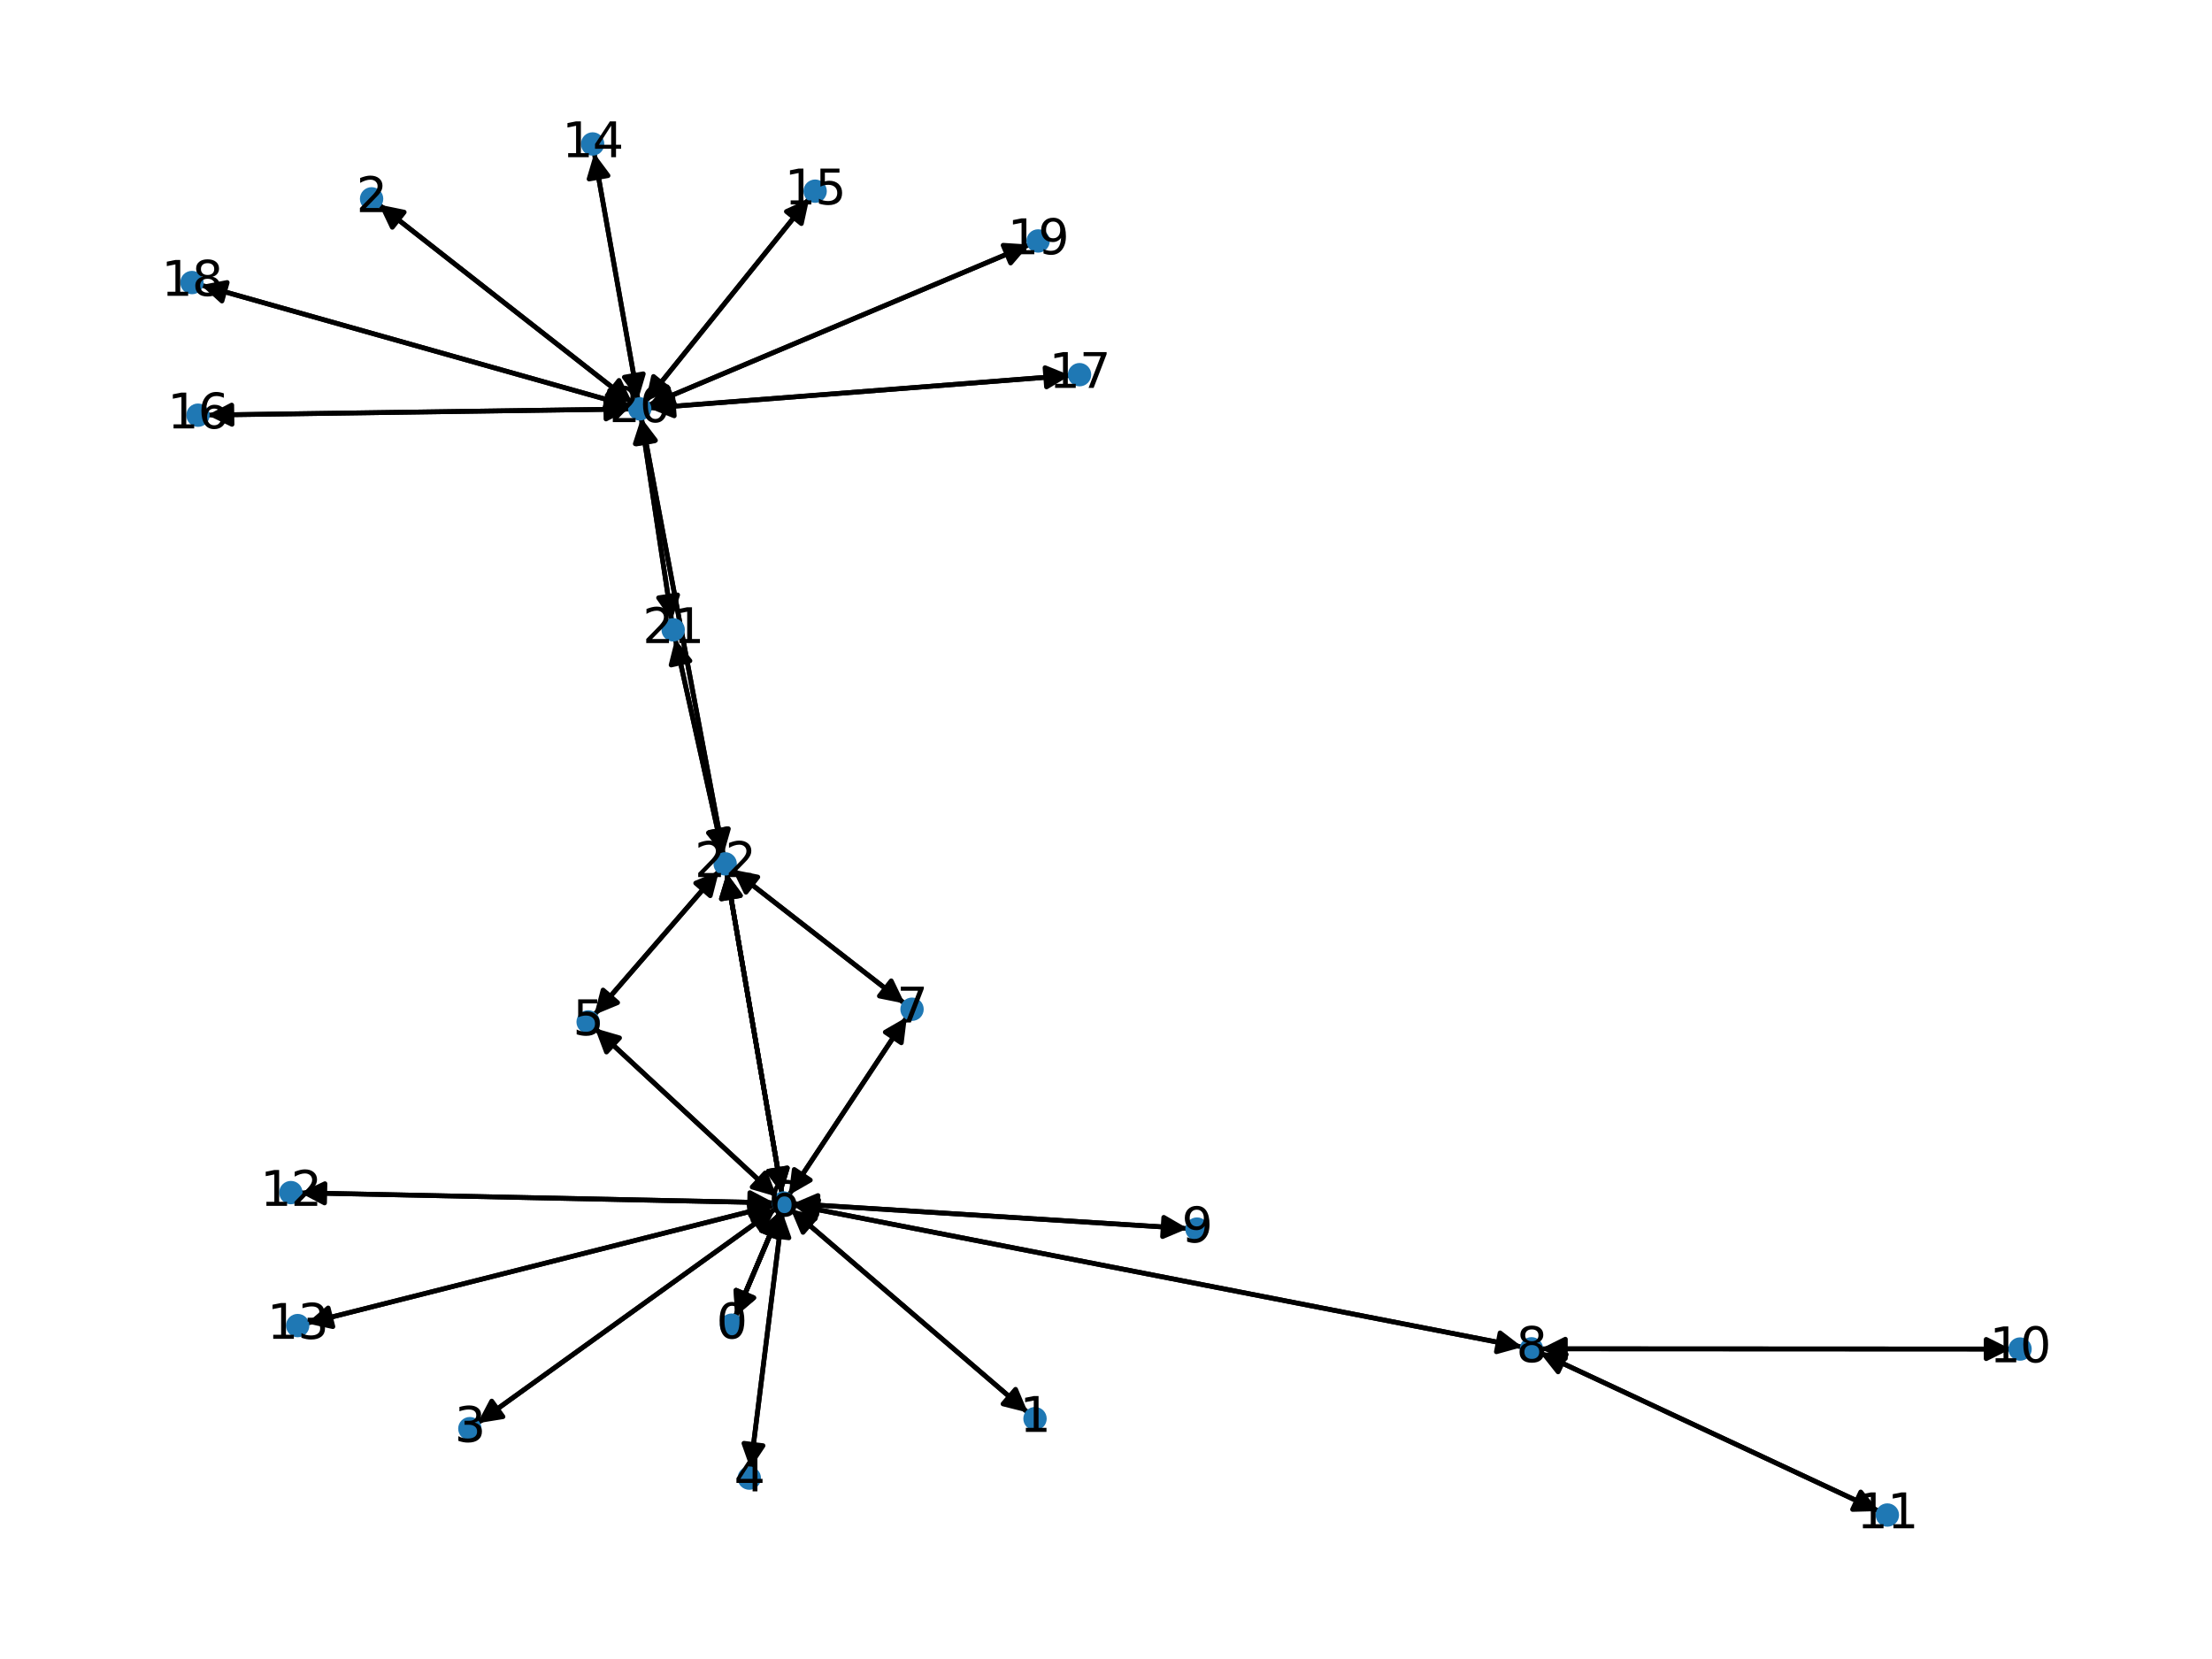 <?xml version="1.0" encoding="utf-8" standalone="no"?>
<!DOCTYPE svg PUBLIC "-//W3C//DTD SVG 1.1//EN"
  "http://www.w3.org/Graphics/SVG/1.1/DTD/svg11.dtd">
<svg xmlns:xlink="http://www.w3.org/1999/xlink" width="460.8pt" height="345.6pt" viewBox="0 0 460.8 345.6" xmlns="http://www.w3.org/2000/svg" version="1.1">
 <defs>
  <style type="text/css">*{stroke-linejoin: round; stroke-linecap: butt}</style>
 </defs>
 <g id="figure_1">
  <g id="patch_1">
   <path d="M 0 345.6 
L 460.8 345.6 
L 460.8 0 
L 0 0 
z
" style="fill: #ffffff"/>
  </g>
  <g id="axes_1">
   <g id="patch_2">
    <path d="M 153.168 274.279 
Q 157.82 263.336 162.034 253.421 
" clip-path="url(#pa94f94ed6a)" style="fill: none; stroke: #000000; stroke-linecap: round"/>
    <path d="M 158.629 256.32 
L 162.034 253.421 
L 162.31 257.885 
z
" clip-path="url(#pa94f94ed6a)" style="stroke: #000000; stroke-linecap: round"/>
   </g>
   <g id="patch_3">
    <path d="M 153.168 274.279 
Q 157.82 263.336 162.034 253.421 
" clip-path="url(#pa94f94ed6a)" style="fill: none; stroke: #000000; stroke-linecap: round"/>
    <path d="M 158.629 256.32 
L 162.034 253.421 
L 162.31 257.885 
z
" clip-path="url(#pa94f94ed6a)" style="stroke: #000000; stroke-linecap: round"/>
   </g>
   <g id="patch_4">
    <path d="M 214.144 294.273 
Q 189.422 273.071 165.548 252.598 
" clip-path="url(#pa94f94ed6a)" style="fill: none; stroke: #000000; stroke-linecap: round"/>
    <path d="M 167.282 256.72 
L 165.548 252.598 
L 169.886 253.683 
z
" clip-path="url(#pa94f94ed6a)" style="stroke: #000000; stroke-linecap: round"/>
   </g>
   <g id="patch_5">
    <path d="M 78.933 42.617 
Q 105.34 63.3 130.868 83.293 
" clip-path="url(#pa94f94ed6a)" style="fill: none; stroke: #000000; stroke-linecap: round"/>
    <path d="M 128.952 79.252 
L 130.868 83.293 
L 126.485 82.401 
z
" clip-path="url(#pa94f94ed6a)" style="stroke: #000000; stroke-linecap: round"/>
   </g>
   <g id="patch_6">
    <path d="M 99.457 296.483 
Q 130.558 274.11 160.753 252.391 
" clip-path="url(#pa94f94ed6a)" style="fill: none; stroke: #000000; stroke-linecap: round"/>
    <path d="M 156.338 253.103 
L 160.753 252.391 
L 158.674 256.35 
z
" clip-path="url(#pa94f94ed6a)" style="stroke: #000000; stroke-linecap: round"/>
   </g>
   <g id="patch_7">
    <path d="M 156.33 305.995 
Q 159.66 279.264 162.851 253.642 
" clip-path="url(#pa94f94ed6a)" style="fill: none; stroke: #000000; stroke-linecap: round"/>
    <path d="M 160.372 257.364 
L 162.851 253.642 
L 164.342 257.859 
z
" clip-path="url(#pa94f94ed6a)" style="stroke: #000000; stroke-linecap: round"/>
   </g>
   <g id="patch_8">
    <path d="M 123.793 211.421 
Q 136.795 196.418 149.064 182.26 
" clip-path="url(#pa94f94ed6a)" style="fill: none; stroke: #000000; stroke-linecap: round"/>
    <path d="M 144.933 183.973 
L 149.064 182.26 
L 147.956 186.592 
z
" clip-path="url(#pa94f94ed6a)" style="stroke: #000000; stroke-linecap: round"/>
   </g>
   <g id="patch_9">
    <path d="M 123.942 214.201 
Q 142.874 231.746 160.987 248.532 
" clip-path="url(#pa94f94ed6a)" style="fill: none; stroke: #000000; stroke-linecap: round"/>
    <path d="M 159.413 244.346 
L 160.987 248.532 
L 156.694 247.28 
z
" clip-path="url(#pa94f94ed6a)" style="stroke: #000000; stroke-linecap: round"/>
   </g>
   <g id="patch_10">
    <path d="M 162.472 252.39 
Q 157.821 263.333 153.607 273.248 
" clip-path="url(#pa94f94ed6a)" style="fill: none; stroke: #000000; stroke-linecap: round"/>
    <path d="M 157.012 270.349 
L 153.607 273.248 
L 153.331 268.784 
z
" clip-path="url(#pa94f94ed6a)" style="stroke: #000000; stroke-linecap: round"/>
   </g>
   <g id="patch_11">
    <path d="M 162.472 252.39 
Q 157.821 263.333 153.607 273.248 
" clip-path="url(#pa94f94ed6a)" style="fill: none; stroke: #000000; stroke-linecap: round"/>
    <path d="M 157.012 270.349 
L 153.607 273.248 
L 153.331 268.784 
z
" clip-path="url(#pa94f94ed6a)" style="stroke: #000000; stroke-linecap: round"/>
   </g>
   <g id="patch_12">
    <path d="M 164.697 251.868 
Q 189.419 273.069 213.293 293.543 
" clip-path="url(#pa94f94ed6a)" style="fill: none; stroke: #000000; stroke-linecap: round"/>
    <path d="M 211.559 289.421 
L 213.293 293.543 
L 208.955 292.457 
z
" clip-path="url(#pa94f94ed6a)" style="stroke: #000000; stroke-linecap: round"/>
   </g>
   <g id="patch_13">
    <path d="M 161.654 251.743 
Q 130.552 274.115 100.357 295.835 
" clip-path="url(#pa94f94ed6a)" style="fill: none; stroke: #000000; stroke-linecap: round"/>
    <path d="M 104.772 295.123 
L 100.357 295.835 
L 102.437 291.876 
z
" clip-path="url(#pa94f94ed6a)" style="stroke: #000000; stroke-linecap: round"/>
   </g>
   <g id="patch_14">
    <path d="M 162.99 252.53 
Q 159.66 279.261 156.469 304.883 
" clip-path="url(#pa94f94ed6a)" style="fill: none; stroke: #000000; stroke-linecap: round"/>
    <path d="M 158.948 301.16 
L 156.469 304.883 
L 154.979 300.666 
z
" clip-path="url(#pa94f94ed6a)" style="stroke: #000000; stroke-linecap: round"/>
   </g>
   <g id="patch_15">
    <path d="M 161.81 249.295 
Q 142.878 231.749 124.765 214.964 
" clip-path="url(#pa94f94ed6a)" style="fill: none; stroke: #000000; stroke-linecap: round"/>
    <path d="M 126.34 219.15 
L 124.765 214.964 
L 129.058 216.216 
z
" clip-path="url(#pa94f94ed6a)" style="stroke: #000000; stroke-linecap: round"/>
   </g>
   <g id="patch_16">
    <path d="M 164.299 248.996 
Q 176.61 230.426 188.303 212.789 
" clip-path="url(#pa94f94ed6a)" style="fill: none; stroke: #000000; stroke-linecap: round"/>
    <path d="M 184.426 215.018 
L 188.303 212.789 
L 187.76 217.228 
z
" clip-path="url(#pa94f94ed6a)" style="stroke: #000000; stroke-linecap: round"/>
   </g>
   <g id="patch_17">
    <path d="M 165.126 250.979 
Q 241.13 265.794 316.037 280.396 
" clip-path="url(#pa94f94ed6a)" style="fill: none; stroke: #000000; stroke-linecap: round"/>
    <path d="M 312.493 277.667 
L 316.037 280.396 
L 311.728 281.593 
z
" clip-path="url(#pa94f94ed6a)" style="stroke: #000000; stroke-linecap: round"/>
   </g>
   <g id="patch_18">
    <path d="M 165.161 250.731 
Q 206.289 253.326 246.302 255.85 
" clip-path="url(#pa94f94ed6a)" style="fill: none; stroke: #000000; stroke-linecap: round"/>
    <path d="M 242.436 253.602 
L 246.302 255.85 
L 242.184 257.594 
z
" clip-path="url(#pa94f94ed6a)" style="stroke: #000000; stroke-linecap: round"/>
   </g>
   <g id="patch_19">
    <path d="M 161.29 250.568 
Q 111.91 249.525 63.649 248.505 
" clip-path="url(#pa94f94ed6a)" style="fill: none; stroke: #000000; stroke-linecap: round"/>
    <path d="M 67.605 250.589 
L 63.649 248.505 
L 67.69 246.59 
z
" clip-path="url(#pa94f94ed6a)" style="stroke: #000000; stroke-linecap: round"/>
   </g>
   <g id="patch_20">
    <path d="M 161.354 251.082 
Q 112.621 263.376 64.972 275.397 
" clip-path="url(#pa94f94ed6a)" style="fill: none; stroke: #000000; stroke-linecap: round"/>
    <path d="M 69.34 276.357 
L 64.972 275.397 
L 68.361 272.479 
z
" clip-path="url(#pa94f94ed6a)" style="stroke: #000000; stroke-linecap: round"/>
   </g>
   <g id="patch_21">
    <path d="M 162.9 248.699 
Q 157.146 215.281 151.581 182.964 
" clip-path="url(#pa94f94ed6a)" style="fill: none; stroke: #000000; stroke-linecap: round"/>
    <path d="M 150.289 187.245 
L 151.581 182.964 
L 154.231 186.567 
z
" clip-path="url(#pa94f94ed6a)" style="stroke: #000000; stroke-linecap: round"/>
   </g>
   <g id="patch_22">
    <path d="M 162.9 248.699 
Q 157.146 215.281 151.581 182.964 
" clip-path="url(#pa94f94ed6a)" style="fill: none; stroke: #000000; stroke-linecap: round"/>
    <path d="M 150.289 187.245 
L 151.581 182.964 
L 154.231 186.567 
z
" clip-path="url(#pa94f94ed6a)" style="stroke: #000000; stroke-linecap: round"/>
   </g>
   <g id="patch_23">
    <path d="M 188.922 211.855 
Q 176.611 230.425 164.918 248.062 
" clip-path="url(#pa94f94ed6a)" style="fill: none; stroke: #000000; stroke-linecap: round"/>
    <path d="M 168.795 245.833 
L 164.918 248.062 
L 165.461 243.623 
z
" clip-path="url(#pa94f94ed6a)" style="stroke: #000000; stroke-linecap: round"/>
   </g>
   <g id="patch_24">
    <path d="M 188.464 209.053 
Q 170.527 195.097 153.472 181.828 
" clip-path="url(#pa94f94ed6a)" style="fill: none; stroke: #000000; stroke-linecap: round"/>
    <path d="M 155.401 185.863 
L 153.472 181.828 
L 157.858 182.706 
z
" clip-path="url(#pa94f94ed6a)" style="stroke: #000000; stroke-linecap: round"/>
   </g>
   <g id="patch_25">
    <path d="M 317.139 280.611 
Q 241.135 265.795 166.229 251.194 
" clip-path="url(#pa94f94ed6a)" style="fill: none; stroke: #000000; stroke-linecap: round"/>
    <path d="M 169.772 253.922 
L 166.229 251.194 
L 170.537 249.996 
z
" clip-path="url(#pa94f94ed6a)" style="stroke: #000000; stroke-linecap: round"/>
   </g>
   <g id="patch_26">
    <path d="M 320.971 280.981 
Q 369.925 281.005 417.76 281.028 
" clip-path="url(#pa94f94ed6a)" style="fill: none; stroke: #000000; stroke-linecap: round"/>
    <path d="M 413.761 279.026 
L 417.76 281.028 
L 413.759 283.026 
z
" clip-path="url(#pa94f94ed6a)" style="stroke: #000000; stroke-linecap: round"/>
   </g>
   <g id="patch_27">
    <path d="M 320.787 281.798 
Q 356.101 298.295 390.401 314.317 
" clip-path="url(#pa94f94ed6a)" style="fill: none; stroke: #000000; stroke-linecap: round"/>
    <path d="M 387.624 310.812 
L 390.401 314.317 
L 385.931 314.437 
z
" clip-path="url(#pa94f94ed6a)" style="stroke: #000000; stroke-linecap: round"/>
   </g>
   <g id="patch_28">
    <path d="M 247.421 255.92 
Q 206.292 253.326 166.28 250.802 
" clip-path="url(#pa94f94ed6a)" style="fill: none; stroke: #000000; stroke-linecap: round"/>
    <path d="M 170.146 253.05 
L 166.28 250.802 
L 170.398 249.058 
z
" clip-path="url(#pa94f94ed6a)" style="stroke: #000000; stroke-linecap: round"/>
   </g>
   <g id="patch_29">
    <path d="M 418.878 281.029 
Q 369.925 281.005 322.089 280.982 
" clip-path="url(#pa94f94ed6a)" style="fill: none; stroke: #000000; stroke-linecap: round"/>
    <path d="M 326.088 282.984 
L 322.089 280.982 
L 326.09 278.984 
z
" clip-path="url(#pa94f94ed6a)" style="stroke: #000000; stroke-linecap: round"/>
   </g>
   <g id="patch_30">
    <path d="M 391.417 314.792 
Q 356.104 298.296 321.803 282.273 
" clip-path="url(#pa94f94ed6a)" style="fill: none; stroke: #000000; stroke-linecap: round"/>
    <path d="M 324.581 285.778 
L 321.803 282.273 
L 326.274 282.154 
z
" clip-path="url(#pa94f94ed6a)" style="stroke: #000000; stroke-linecap: round"/>
   </g>
   <g id="patch_31">
    <path d="M 62.531 248.481 
Q 111.91 249.525 160.172 250.545 
" clip-path="url(#pa94f94ed6a)" style="fill: none; stroke: #000000; stroke-linecap: round"/>
    <path d="M 156.215 248.461 
L 160.172 250.545 
L 156.131 252.46 
z
" clip-path="url(#pa94f94ed6a)" style="stroke: #000000; stroke-linecap: round"/>
   </g>
   <g id="patch_32">
    <path d="M 63.886 275.67 
Q 112.619 263.377 160.268 251.356 
" clip-path="url(#pa94f94ed6a)" style="fill: none; stroke: #000000; stroke-linecap: round"/>
    <path d="M 155.901 250.395 
L 160.268 251.356 
L 156.879 254.274 
z
" clip-path="url(#pa94f94ed6a)" style="stroke: #000000; stroke-linecap: round"/>
   </g>
   <g id="patch_33">
    <path d="M 123.792 31.9 
Q 128.361 57.583 132.735 82.165 
" clip-path="url(#pa94f94ed6a)" style="fill: none; stroke: #000000; stroke-linecap: round"/>
    <path d="M 134.003 77.877 
L 132.735 82.165 
L 130.065 78.577 
z
" clip-path="url(#pa94f94ed6a)" style="stroke: #000000; stroke-linecap: round"/>
   </g>
   <g id="patch_34">
    <path d="M 168.59 41.335 
Q 151.537 62.502 135.185 82.798 
" clip-path="url(#pa94f94ed6a)" style="fill: none; stroke: #000000; stroke-linecap: round"/>
    <path d="M 139.252 80.937 
L 135.185 82.798 
L 136.137 78.428 
z
" clip-path="url(#pa94f94ed6a)" style="stroke: #000000; stroke-linecap: round"/>
   </g>
   <g id="patch_35">
    <path d="M 43.178 86.463 
Q 87.255 85.833 130.214 85.218 
" clip-path="url(#pa94f94ed6a)" style="fill: none; stroke: #000000; stroke-linecap: round"/>
    <path d="M 126.186 83.276 
L 130.214 85.218 
L 126.243 87.275 
z
" clip-path="url(#pa94f94ed6a)" style="stroke: #000000; stroke-linecap: round"/>
   </g>
   <g id="patch_36">
    <path d="M 222.956 78.202 
Q 179.078 81.613 136.314 84.938 
" clip-path="url(#pa94f94ed6a)" style="fill: none; stroke: #000000; stroke-linecap: round"/>
    <path d="M 140.457 86.622 
L 136.314 84.938 
L 140.147 82.634 
z
" clip-path="url(#pa94f94ed6a)" style="stroke: #000000; stroke-linecap: round"/>
   </g>
   <g id="patch_37">
    <path d="M 41.851 59.388 
Q 86.628 72.018 130.328 84.345 
" clip-path="url(#pa94f94ed6a)" style="fill: none; stroke: #000000; stroke-linecap: round"/>
    <path d="M 127.021 81.334 
L 130.328 84.345 
L 125.935 85.184 
z
" clip-path="url(#pa94f94ed6a)" style="stroke: #000000; stroke-linecap: round"/>
   </g>
   <g id="patch_38">
    <path d="M 214.468 50.951 
Q 174.762 67.686 136.087 83.987 
" clip-path="url(#pa94f94ed6a)" style="fill: none; stroke: #000000; stroke-linecap: round"/>
    <path d="M 140.55 84.277 
L 136.087 83.987 
L 138.996 80.591 
z
" clip-path="url(#pa94f94ed6a)" style="stroke: #000000; stroke-linecap: round"/>
   </g>
   <g id="patch_39">
    <path d="M 131.746 83.981 
Q 105.338 63.298 79.811 43.305 
" clip-path="url(#pa94f94ed6a)" style="fill: none; stroke: #000000; stroke-linecap: round"/>
    <path d="M 81.727 47.346 
L 79.811 43.305 
L 84.193 44.197 
z
" clip-path="url(#pa94f94ed6a)" style="stroke: #000000; stroke-linecap: round"/>
   </g>
   <g id="patch_40">
    <path d="M 132.93 83.265 
Q 128.361 57.582 123.987 33 
" clip-path="url(#pa94f94ed6a)" style="fill: none; stroke: #000000; stroke-linecap: round"/>
    <path d="M 122.719 37.288 
L 123.987 33 
L 126.657 36.587 
z
" clip-path="url(#pa94f94ed6a)" style="stroke: #000000; stroke-linecap: round"/>
   </g>
   <g id="patch_41">
    <path d="M 134.485 83.666 
Q 151.539 62.5 167.891 42.204 
" clip-path="url(#pa94f94ed6a)" style="fill: none; stroke: #000000; stroke-linecap: round"/>
    <path d="M 163.824 44.064 
L 167.891 42.204 
L 166.938 46.573 
z
" clip-path="url(#pa94f94ed6a)" style="stroke: #000000; stroke-linecap: round"/>
   </g>
   <g id="patch_42">
    <path d="M 131.335 85.202 
Q 87.258 85.833 44.3 86.447 
" clip-path="url(#pa94f94ed6a)" style="fill: none; stroke: #000000; stroke-linecap: round"/>
    <path d="M 48.328 88.39 
L 44.3 86.447 
L 48.271 84.39 
z
" clip-path="url(#pa94f94ed6a)" style="stroke: #000000; stroke-linecap: round"/>
   </g>
   <g id="patch_43">
    <path d="M 135.202 85.024 
Q 179.08 81.613 221.844 78.288 
" clip-path="url(#pa94f94ed6a)" style="fill: none; stroke: #000000; stroke-linecap: round"/>
    <path d="M 217.701 76.604 
L 221.844 78.288 
L 218.011 80.592 
z
" clip-path="url(#pa94f94ed6a)" style="stroke: #000000; stroke-linecap: round"/>
   </g>
   <g id="patch_44">
    <path d="M 131.405 84.649 
Q 86.629 72.019 42.929 59.692 
" clip-path="url(#pa94f94ed6a)" style="fill: none; stroke: #000000; stroke-linecap: round"/>
    <path d="M 46.236 62.703 
L 42.929 59.692 
L 47.322 58.853 
z
" clip-path="url(#pa94f94ed6a)" style="stroke: #000000; stroke-linecap: round"/>
   </g>
   <g id="patch_45">
    <path d="M 135.055 84.422 
Q 174.761 67.687 213.437 51.386 
" clip-path="url(#pa94f94ed6a)" style="fill: none; stroke: #000000; stroke-linecap: round"/>
    <path d="M 208.974 51.097 
L 213.437 51.386 
L 210.528 54.783 
z
" clip-path="url(#pa94f94ed6a)" style="stroke: #000000; stroke-linecap: round"/>
   </g>
   <g id="patch_46">
    <path d="M 133.559 87.088 
Q 136.752 108.191 139.778 128.188 
" clip-path="url(#pa94f94ed6a)" style="fill: none; stroke: #000000; stroke-linecap: round"/>
    <path d="M 141.157 123.934 
L 139.778 128.188 
L 137.202 124.532 
z
" clip-path="url(#pa94f94ed6a)" style="stroke: #000000; stroke-linecap: round"/>
   </g>
   <g id="patch_47">
    <path d="M 133.628 87.081 
Q 142.167 132.566 150.5 176.952 
" clip-path="url(#pa94f94ed6a)" style="fill: none; stroke: #000000; stroke-linecap: round"/>
    <path d="M 151.727 172.652 
L 150.5 176.952 
L 147.796 173.39 
z
" clip-path="url(#pa94f94ed6a)" style="stroke: #000000; stroke-linecap: round"/>
   </g>
   <g id="patch_48">
    <path d="M 139.945 129.295 
Q 136.752 108.192 133.727 88.195 
" clip-path="url(#pa94f94ed6a)" style="fill: none; stroke: #000000; stroke-linecap: round"/>
    <path d="M 132.348 92.449 
L 133.727 88.195 
L 136.303 91.85 
z
" clip-path="url(#pa94f94ed6a)" style="stroke: #000000; stroke-linecap: round"/>
   </g>
   <g id="patch_49">
    <path d="M 140.654 133.097 
Q 145.649 155.58 150.4 176.971 
" clip-path="url(#pa94f94ed6a)" style="fill: none; stroke: #000000; stroke-linecap: round"/>
    <path d="M 151.485 172.633 
L 150.4 176.971 
L 147.581 173.5 
z
" clip-path="url(#pa94f94ed6a)" style="stroke: #000000; stroke-linecap: round"/>
   </g>
   <g id="patch_50">
    <path d="M 149.793 181.418 
Q 136.791 196.422 124.522 210.58 
" clip-path="url(#pa94f94ed6a)" style="fill: none; stroke: #000000; stroke-linecap: round"/>
    <path d="M 128.653 208.867 
L 124.522 210.58 
L 125.63 206.247 
z
" clip-path="url(#pa94f94ed6a)" style="stroke: #000000; stroke-linecap: round"/>
   </g>
   <g id="patch_51">
    <path d="M 151.392 181.864 
Q 157.146 215.282 162.711 247.598 
" clip-path="url(#pa94f94ed6a)" style="fill: none; stroke: #000000; stroke-linecap: round"/>
    <path d="M 164.003 243.317 
L 162.711 247.598 
L 160.061 243.996 
z
" clip-path="url(#pa94f94ed6a)" style="stroke: #000000; stroke-linecap: round"/>
   </g>
   <g id="patch_52">
    <path d="M 151.392 181.864 
Q 157.146 215.282 162.711 247.598 
" clip-path="url(#pa94f94ed6a)" style="fill: none; stroke: #000000; stroke-linecap: round"/>
    <path d="M 164.003 243.317 
L 162.711 247.598 
L 160.061 243.996 
z
" clip-path="url(#pa94f94ed6a)" style="stroke: #000000; stroke-linecap: round"/>
   </g>
   <g id="patch_53">
    <path d="M 152.591 181.142 
Q 170.528 195.098 187.583 208.367 
" clip-path="url(#pa94f94ed6a)" style="fill: none; stroke: #000000; stroke-linecap: round"/>
    <path d="M 185.654 204.332 
L 187.583 208.367 
L 183.197 207.489 
z
" clip-path="url(#pa94f94ed6a)" style="stroke: #000000; stroke-linecap: round"/>
   </g>
   <g id="patch_54">
    <path d="M 150.705 178.047 
Q 142.166 132.562 133.833 88.175 
" clip-path="url(#pa94f94ed6a)" style="fill: none; stroke: #000000; stroke-linecap: round"/>
    <path d="M 132.606 92.476 
L 133.833 88.175 
L 136.537 91.738 
z
" clip-path="url(#pa94f94ed6a)" style="stroke: #000000; stroke-linecap: round"/>
   </g>
   <g id="patch_55">
    <path d="M 150.643 178.064 
Q 145.649 155.581 140.897 134.19 
" clip-path="url(#pa94f94ed6a)" style="fill: none; stroke: #000000; stroke-linecap: round"/>
    <path d="M 139.812 138.528 
L 140.897 134.19 
L 143.717 137.661 
z
" clip-path="url(#pa94f94ed6a)" style="stroke: #000000; stroke-linecap: round"/>
   </g>
   <g id="PathCollection_1">
    <defs>
     <path id="mf1341babb9" d="M 0 1.936 
C 0.514 1.936 1.006 1.732 1.369 1.369 
C 1.732 1.006 1.936 0.514 1.936 0 
C 1.936 -0.514 1.732 -1.006 1.369 -1.369 
C 1.006 -1.732 0.514 -1.936 0 -1.936 
C -0.514 -1.936 -1.006 -1.732 -1.369 -1.369 
C -1.732 -1.006 -1.936 -0.514 -1.936 0 
C -1.936 0.514 -1.732 1.006 -1.369 1.369 
C -1.006 1.732 -0.514 1.936 0 1.936 
z
" style="stroke: #1f78b4"/>
    </defs>
    <g clip-path="url(#pa94f94ed6a)">
     <use xlink:href="#mf1341babb9" x="152.412" y="276.059" style="fill: #1f78b4; stroke: #1f78b4"/>
     <use xlink:href="#mf1341babb9" x="215.612" y="295.531" style="fill: #1f78b4; stroke: #1f78b4"/>
     <use xlink:href="#mf1341babb9" x="77.409" y="41.424" style="fill: #1f78b4; stroke: #1f78b4"/>
     <use xlink:href="#mf1341babb9" x="97.881" y="297.616" style="fill: #1f78b4; stroke: #1f78b4"/>
     <use xlink:href="#mf1341babb9" x="156.091" y="307.916" style="fill: #1f78b4; stroke: #1f78b4"/>
     <use xlink:href="#mf1341babb9" x="122.523" y="212.886" style="fill: #1f78b4; stroke: #1f78b4"/>
     <use xlink:href="#mf1341babb9" x="163.229" y="250.609" style="fill: #1f78b4; stroke: #1f78b4"/>
     <use xlink:href="#mf1341babb9" x="189.992" y="210.242" style="fill: #1f78b4; stroke: #1f78b4"/>
     <use xlink:href="#mf1341babb9" x="319.036" y="280.98" style="fill: #1f78b4; stroke: #1f78b4"/>
     <use xlink:href="#mf1341babb9" x="249.353" y="256.042" style="fill: #1f78b4; stroke: #1f78b4"/>
     <use xlink:href="#mf1341babb9" x="420.813" y="281.03" style="fill: #1f78b4; stroke: #1f78b4"/>
     <use xlink:href="#mf1341babb9" x="393.168" y="315.61" style="fill: #1f78b4; stroke: #1f78b4"/>
     <use xlink:href="#mf1341babb9" x="60.592" y="248.44" style="fill: #1f78b4; stroke: #1f78b4"/>
     <use xlink:href="#mf1341babb9" x="62.011" y="276.143" style="fill: #1f78b4; stroke: #1f78b4"/>
     <use xlink:href="#mf1341babb9" x="123.452" y="29.99" style="fill: #1f78b4; stroke: #1f78b4"/>
     <use xlink:href="#mf1341babb9" x="169.806" y="39.827" style="fill: #1f78b4; stroke: #1f78b4"/>
     <use xlink:href="#mf1341babb9" x="41.243" y="86.491" style="fill: #1f78b4; stroke: #1f78b4"/>
     <use xlink:href="#mf1341babb9" x="224.888" y="78.051" style="fill: #1f78b4; stroke: #1f78b4"/>
     <use xlink:href="#mf1341babb9" x="39.987" y="58.862" style="fill: #1f78b4; stroke: #1f78b4"/>
     <use xlink:href="#mf1341babb9" x="216.254" y="50.199" style="fill: #1f78b4; stroke: #1f78b4"/>
     <use xlink:href="#mf1341babb9" x="133.27" y="85.175" style="fill: #1f78b4; stroke: #1f78b4"/>
     <use xlink:href="#mf1341babb9" x="140.235" y="131.208" style="fill: #1f78b4; stroke: #1f78b4"/>
     <use xlink:href="#mf1341babb9" x="151.063" y="179.953" style="fill: #1f78b4; stroke: #1f78b4"/>
    </g>
   </g>
   <g id="text_1">
    <g clip-path="url(#pa94f94ed6a)">
     <!-- 0 -->
     <g transform="translate(149.23 278.819) scale(0.1 -0.1)">
      <defs>
       <path id="DejaVuSans-30" d="M 2034 4250 
Q 1547 4250 1301 3770 
Q 1056 3291 1056 2328 
Q 1056 1369 1301 889 
Q 1547 409 2034 409 
Q 2525 409 2770 889 
Q 3016 1369 3016 2328 
Q 3016 3291 2770 3770 
Q 2525 4250 2034 4250 
z
M 2034 4750 
Q 2819 4750 3233 4129 
Q 3647 3509 3647 2328 
Q 3647 1150 3233 529 
Q 2819 -91 2034 -91 
Q 1250 -91 836 529 
Q 422 1150 422 2328 
Q 422 3509 836 4129 
Q 1250 4750 2034 4750 
z
" transform="scale(0.016)"/>
      </defs>
      <use xlink:href="#DejaVuSans-30"/>
     </g>
    </g>
   </g>
   <g id="text_2">
    <g clip-path="url(#pa94f94ed6a)">
     <!-- 1 -->
     <g transform="translate(212.43 298.29) scale(0.1 -0.1)">
      <defs>
       <path id="DejaVuSans-31" d="M 794 531 
L 1825 531 
L 1825 4091 
L 703 3866 
L 703 4441 
L 1819 4666 
L 2450 4666 
L 2450 531 
L 3481 531 
L 3481 0 
L 794 0 
L 794 531 
z
" transform="scale(0.016)"/>
      </defs>
      <use xlink:href="#DejaVuSans-31"/>
     </g>
    </g>
   </g>
   <g id="text_3">
    <g clip-path="url(#pa94f94ed6a)">
     <!-- 2 -->
     <g transform="translate(74.227 44.183) scale(0.1 -0.1)">
      <defs>
       <path id="DejaVuSans-32" d="M 1228 531 
L 3431 531 
L 3431 0 
L 469 0 
L 469 531 
Q 828 903 1448 1529 
Q 2069 2156 2228 2338 
Q 2531 2678 2651 2914 
Q 2772 3150 2772 3378 
Q 2772 3750 2511 3984 
Q 2250 4219 1831 4219 
Q 1534 4219 1204 4116 
Q 875 4013 500 3803 
L 500 4441 
Q 881 4594 1212 4672 
Q 1544 4750 1819 4750 
Q 2544 4750 2975 4387 
Q 3406 4025 3406 3419 
Q 3406 3131 3298 2873 
Q 3191 2616 2906 2266 
Q 2828 2175 2409 1742 
Q 1991 1309 1228 531 
z
" transform="scale(0.016)"/>
      </defs>
      <use xlink:href="#DejaVuSans-32"/>
     </g>
    </g>
   </g>
   <g id="text_4">
    <g clip-path="url(#pa94f94ed6a)">
     <!-- 3 -->
     <g transform="translate(94.7 300.376) scale(0.1 -0.1)">
      <defs>
       <path id="DejaVuSans-33" d="M 2597 2516 
Q 3050 2419 3304 2112 
Q 3559 1806 3559 1356 
Q 3559 666 3084 287 
Q 2609 -91 1734 -91 
Q 1441 -91 1130 -33 
Q 819 25 488 141 
L 488 750 
Q 750 597 1062 519 
Q 1375 441 1716 441 
Q 2309 441 2620 675 
Q 2931 909 2931 1356 
Q 2931 1769 2642 2001 
Q 2353 2234 1838 2234 
L 1294 2234 
L 1294 2753 
L 1863 2753 
Q 2328 2753 2575 2939 
Q 2822 3125 2822 3475 
Q 2822 3834 2567 4026 
Q 2313 4219 1838 4219 
Q 1578 4219 1281 4162 
Q 984 4106 628 3988 
L 628 4550 
Q 988 4650 1302 4700 
Q 1616 4750 1894 4750 
Q 2613 4750 3031 4423 
Q 3450 4097 3450 3541 
Q 3450 3153 3228 2886 
Q 3006 2619 2597 2516 
z
" transform="scale(0.016)"/>
      </defs>
      <use xlink:href="#DejaVuSans-33"/>
     </g>
    </g>
   </g>
   <g id="text_5">
    <g clip-path="url(#pa94f94ed6a)">
     <!-- 4 -->
     <g transform="translate(152.91 310.675) scale(0.1 -0.1)">
      <defs>
       <path id="DejaVuSans-34" d="M 2419 4116 
L 825 1625 
L 2419 1625 
L 2419 4116 
z
M 2253 4666 
L 3047 4666 
L 3047 1625 
L 3713 1625 
L 3713 1100 
L 3047 1100 
L 3047 0 
L 2419 0 
L 2419 1100 
L 313 1100 
L 313 1709 
L 2253 4666 
z
" transform="scale(0.016)"/>
      </defs>
      <use xlink:href="#DejaVuSans-34"/>
     </g>
    </g>
   </g>
   <g id="text_6">
    <g clip-path="url(#pa94f94ed6a)">
     <!-- 5 -->
     <g transform="translate(119.342 215.646) scale(0.1 -0.1)">
      <defs>
       <path id="DejaVuSans-35" d="M 691 4666 
L 3169 4666 
L 3169 4134 
L 1269 4134 
L 1269 2991 
Q 1406 3038 1543 3061 
Q 1681 3084 1819 3084 
Q 2600 3084 3056 2656 
Q 3513 2228 3513 1497 
Q 3513 744 3044 326 
Q 2575 -91 1722 -91 
Q 1428 -91 1123 -41 
Q 819 9 494 109 
L 494 744 
Q 775 591 1075 516 
Q 1375 441 1709 441 
Q 2250 441 2565 725 
Q 2881 1009 2881 1497 
Q 2881 1984 2565 2268 
Q 2250 2553 1709 2553 
Q 1456 2553 1204 2497 
Q 953 2441 691 2322 
L 691 4666 
z
" transform="scale(0.016)"/>
      </defs>
      <use xlink:href="#DejaVuSans-35"/>
     </g>
    </g>
   </g>
   <g id="text_7">
    <g clip-path="url(#pa94f94ed6a)">
     <!-- 6 -->
     <g transform="translate(160.048 253.369) scale(0.1 -0.1)">
      <defs>
       <path id="DejaVuSans-36" d="M 2113 2584 
Q 1688 2584 1439 2293 
Q 1191 2003 1191 1497 
Q 1191 994 1439 701 
Q 1688 409 2113 409 
Q 2538 409 2786 701 
Q 3034 994 3034 1497 
Q 3034 2003 2786 2293 
Q 2538 2584 2113 2584 
z
M 3366 4563 
L 3366 3988 
Q 3128 4100 2886 4159 
Q 2644 4219 2406 4219 
Q 1781 4219 1451 3797 
Q 1122 3375 1075 2522 
Q 1259 2794 1537 2939 
Q 1816 3084 2150 3084 
Q 2853 3084 3261 2657 
Q 3669 2231 3669 1497 
Q 3669 778 3244 343 
Q 2819 -91 2113 -91 
Q 1303 -91 875 529 
Q 447 1150 447 2328 
Q 447 3434 972 4092 
Q 1497 4750 2381 4750 
Q 2619 4750 2861 4703 
Q 3103 4656 3366 4563 
z
" transform="scale(0.016)"/>
      </defs>
      <use xlink:href="#DejaVuSans-36"/>
     </g>
    </g>
   </g>
   <g id="text_8">
    <g clip-path="url(#pa94f94ed6a)">
     <!-- 7 -->
     <g transform="translate(186.811 213.001) scale(0.1 -0.1)">
      <defs>
       <path id="DejaVuSans-37" d="M 525 4666 
L 3525 4666 
L 3525 4397 
L 1831 0 
L 1172 0 
L 2766 4134 
L 525 4134 
L 525 4666 
z
" transform="scale(0.016)"/>
      </defs>
      <use xlink:href="#DejaVuSans-37"/>
     </g>
    </g>
   </g>
   <g id="text_9">
    <g clip-path="url(#pa94f94ed6a)">
     <!-- 8 -->
     <g transform="translate(315.855 283.74) scale(0.1 -0.1)">
      <defs>
       <path id="DejaVuSans-38" d="M 2034 2216 
Q 1584 2216 1326 1975 
Q 1069 1734 1069 1313 
Q 1069 891 1326 650 
Q 1584 409 2034 409 
Q 2484 409 2743 651 
Q 3003 894 3003 1313 
Q 3003 1734 2745 1975 
Q 2488 2216 2034 2216 
z
M 1403 2484 
Q 997 2584 770 2862 
Q 544 3141 544 3541 
Q 544 4100 942 4425 
Q 1341 4750 2034 4750 
Q 2731 4750 3128 4425 
Q 3525 4100 3525 3541 
Q 3525 3141 3298 2862 
Q 3072 2584 2669 2484 
Q 3125 2378 3379 2068 
Q 3634 1759 3634 1313 
Q 3634 634 3220 271 
Q 2806 -91 2034 -91 
Q 1263 -91 848 271 
Q 434 634 434 1313 
Q 434 1759 690 2068 
Q 947 2378 1403 2484 
z
M 1172 3481 
Q 1172 3119 1398 2916 
Q 1625 2713 2034 2713 
Q 2441 2713 2670 2916 
Q 2900 3119 2900 3481 
Q 2900 3844 2670 4047 
Q 2441 4250 2034 4250 
Q 1625 4250 1398 4047 
Q 1172 3844 1172 3481 
z
" transform="scale(0.016)"/>
      </defs>
      <use xlink:href="#DejaVuSans-38"/>
     </g>
    </g>
   </g>
   <g id="text_10">
    <g clip-path="url(#pa94f94ed6a)">
     <!-- 9 -->
     <g transform="translate(246.171 258.802) scale(0.1 -0.1)">
      <defs>
       <path id="DejaVuSans-39" d="M 703 97 
L 703 672 
Q 941 559 1184 500 
Q 1428 441 1663 441 
Q 2288 441 2617 861 
Q 2947 1281 2994 2138 
Q 2813 1869 2534 1725 
Q 2256 1581 1919 1581 
Q 1219 1581 811 2004 
Q 403 2428 403 3163 
Q 403 3881 828 4315 
Q 1253 4750 1959 4750 
Q 2769 4750 3195 4129 
Q 3622 3509 3622 2328 
Q 3622 1225 3098 567 
Q 2575 -91 1691 -91 
Q 1453 -91 1209 -44 
Q 966 3 703 97 
z
M 1959 2075 
Q 2384 2075 2632 2365 
Q 2881 2656 2881 3163 
Q 2881 3666 2632 3958 
Q 2384 4250 1959 4250 
Q 1534 4250 1286 3958 
Q 1038 3666 1038 3163 
Q 1038 2656 1286 2365 
Q 1534 2075 1959 2075 
z
" transform="scale(0.016)"/>
      </defs>
      <use xlink:href="#DejaVuSans-39"/>
     </g>
    </g>
   </g>
   <g id="text_11">
    <g clip-path="url(#pa94f94ed6a)">
     <!-- 10 -->
     <g transform="translate(414.451 283.789) scale(0.1 -0.1)">
      <use xlink:href="#DejaVuSans-31"/>
      <use xlink:href="#DejaVuSans-30" x="63.623"/>
     </g>
    </g>
   </g>
   <g id="text_12">
    <g clip-path="url(#pa94f94ed6a)">
     <!-- 11 -->
     <g transform="translate(386.806 318.369) scale(0.1 -0.1)">
      <use xlink:href="#DejaVuSans-31"/>
      <use xlink:href="#DejaVuSans-31" x="63.623"/>
     </g>
    </g>
   </g>
   <g id="text_13">
    <g clip-path="url(#pa94f94ed6a)">
     <!-- 12 -->
     <g transform="translate(54.229 251.2) scale(0.1 -0.1)">
      <use xlink:href="#DejaVuSans-31"/>
      <use xlink:href="#DejaVuSans-32" x="63.623"/>
     </g>
    </g>
   </g>
   <g id="text_14">
    <g clip-path="url(#pa94f94ed6a)">
     <!-- 13 -->
     <g transform="translate(55.649 278.903) scale(0.1 -0.1)">
      <use xlink:href="#DejaVuSans-31"/>
      <use xlink:href="#DejaVuSans-33" x="63.623"/>
     </g>
    </g>
   </g>
   <g id="text_15">
    <g clip-path="url(#pa94f94ed6a)">
     <!-- 14 -->
     <g transform="translate(117.089 32.749) scale(0.1 -0.1)">
      <use xlink:href="#DejaVuSans-31"/>
      <use xlink:href="#DejaVuSans-34" x="63.623"/>
     </g>
    </g>
   </g>
   <g id="text_16">
    <g clip-path="url(#pa94f94ed6a)">
     <!-- 15 -->
     <g transform="translate(163.443 42.586) scale(0.1 -0.1)">
      <use xlink:href="#DejaVuSans-31"/>
      <use xlink:href="#DejaVuSans-35" x="63.623"/>
     </g>
    </g>
   </g>
   <g id="text_17">
    <g clip-path="url(#pa94f94ed6a)">
     <!-- 16 -->
     <g transform="translate(34.881 89.25) scale(0.1 -0.1)">
      <use xlink:href="#DejaVuSans-31"/>
      <use xlink:href="#DejaVuSans-36" x="63.623"/>
     </g>
    </g>
   </g>
   <g id="text_18">
    <g clip-path="url(#pa94f94ed6a)">
     <!-- 17 -->
     <g transform="translate(218.526 80.811) scale(0.1 -0.1)">
      <use xlink:href="#DejaVuSans-31"/>
      <use xlink:href="#DejaVuSans-37" x="63.623"/>
     </g>
    </g>
   </g>
   <g id="text_19">
    <g clip-path="url(#pa94f94ed6a)">
     <!-- 18 -->
     <g transform="translate(33.624 61.622) scale(0.1 -0.1)">
      <use xlink:href="#DejaVuSans-31"/>
      <use xlink:href="#DejaVuSans-38" x="63.623"/>
     </g>
    </g>
   </g>
   <g id="text_20">
    <g clip-path="url(#pa94f94ed6a)">
     <!-- 19 -->
     <g transform="translate(209.891 52.958) scale(0.1 -0.1)">
      <use xlink:href="#DejaVuSans-31"/>
      <use xlink:href="#DejaVuSans-39" x="63.623"/>
     </g>
    </g>
   </g>
   <g id="text_21">
    <g clip-path="url(#pa94f94ed6a)">
     <!-- 20 -->
     <g transform="translate(126.908 87.934) scale(0.1 -0.1)">
      <use xlink:href="#DejaVuSans-32"/>
      <use xlink:href="#DejaVuSans-30" x="63.623"/>
     </g>
    </g>
   </g>
   <g id="text_22">
    <g clip-path="url(#pa94f94ed6a)">
     <!-- 21 -->
     <g transform="translate(133.872 133.967) scale(0.1 -0.1)">
      <use xlink:href="#DejaVuSans-32"/>
      <use xlink:href="#DejaVuSans-31" x="63.623"/>
     </g>
    </g>
   </g>
   <g id="text_23">
    <g clip-path="url(#pa94f94ed6a)">
     <!-- 22 -->
     <g transform="translate(144.7 182.712) scale(0.1 -0.1)">
      <use xlink:href="#DejaVuSans-32"/>
      <use xlink:href="#DejaVuSans-32" x="63.623"/>
     </g>
    </g>
   </g>
  </g>
 </g>
 <defs>
  <clipPath id="pa94f94ed6a">
   <rect x="0" y="0" width="460.8" height="345.6"/>
  </clipPath>
 </defs>
</svg>
